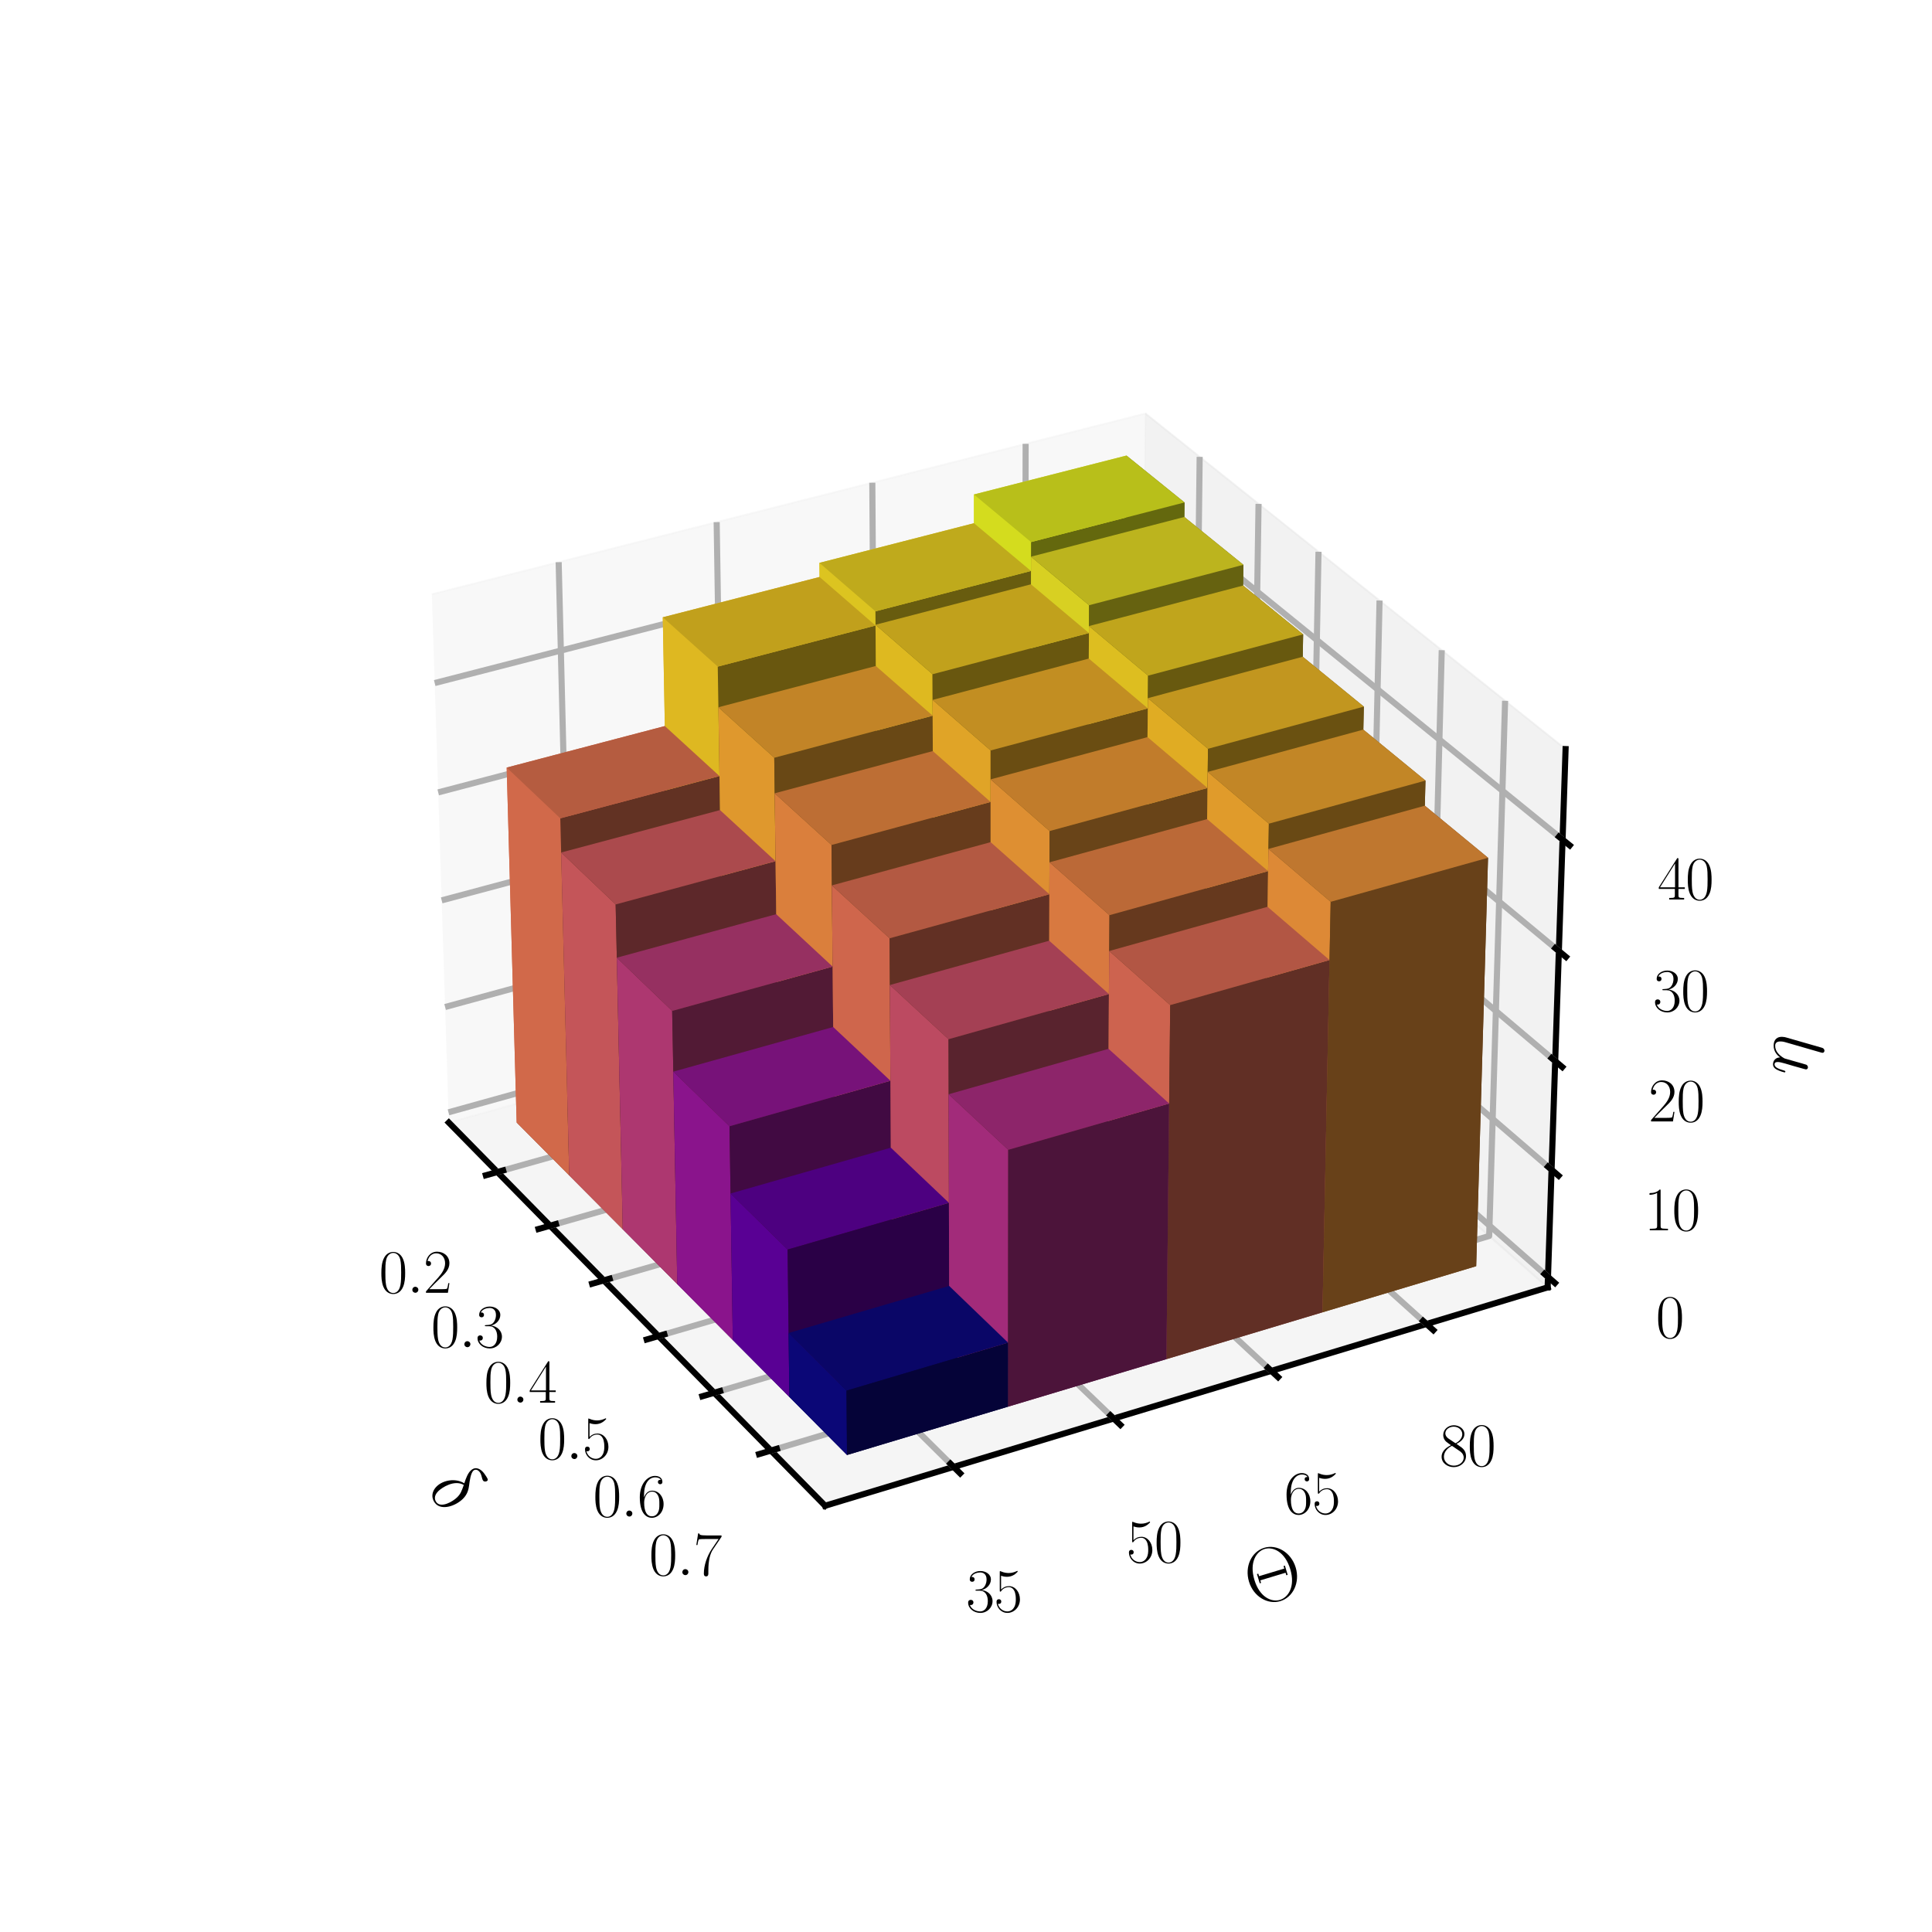 <?xml version="1.0" encoding="utf-8" standalone="no"?>
<!DOCTYPE svg PUBLIC "-//W3C//DTD SVG 1.1//EN"
  "http://www.w3.org/Graphics/SVG/1.1/DTD/svg11.dtd">
<svg xmlns:xlink="http://www.w3.org/1999/xlink" width="253.2pt" height="253.2pt" viewBox="0 0 253.2 253.2" xmlns="http://www.w3.org/2000/svg" version="1.1">
 <defs>
  <style type="text/css">*{stroke-linejoin: round; stroke-linecap: butt}</style>
 </defs>
 <g id="figure_1">
  <g id="patch_1">
   <path d="M 0 253.2 
L 253.2 253.2 
L 253.2 0 
L 0 0 
z
" style="fill: #ffffff"/>
  </g>
  <g id="patch_2">
   <path d="M 7.2 246 
L 246 246 
L 246 7.2 
L 7.2 7.2 
z
" style="fill: #ffffff"/>
  </g>
  <g id="pane3d_1">
   <g id="patch_3">
    <path d="M 58.82 147.119 
L 149.519 121.847 
L 150.114 54.194 
L 56.598 77.886 
" style="fill: #f2f2f2; opacity: 0.5; stroke: #f2f2f2; stroke-width: 0.24; stroke-linejoin: miter"/>
   </g>
  </g>
  <g id="pane3d_2">
   <g id="patch_4">
    <path d="M 149.519 121.847 
L 202.828 168.718 
L 205.179 98.174 
L 150.114 54.194 
" style="fill: #e6e6e6; opacity: 0.5; stroke: #e6e6e6; stroke-width: 0.24; stroke-linejoin: miter"/>
   </g>
  </g>
  <g id="pane3d_3">
   <g id="patch_5">
    <path d="M 58.82 147.119 
L 108.136 197.336 
L 202.828 168.718 
L 149.519 121.847 
" style="fill: #ececec; opacity: 0.5; stroke: #ececec; stroke-width: 0.24; stroke-linejoin: miter"/>
   </g>
  </g>
  <g id="axis3d_1">
   <g id="line2d_1">
    <path d="M 58.82 147.119 
L 108.136 197.336 
" style="fill: none; stroke: #000000; stroke-width: 0.8; stroke-linecap: square"/>
   </g>
   <g id="text_1">
    <!-- $\delta$ -->
    <g transform="translate(55.811 195.624) rotate(-314.481) scale(0.1 -0.1)">
     <defs>
      <path id="CMMI12-e" d="M 1664 2795 
C 845 2597 256 1748 256 1001 
C 256 319 717 -64 1229 -64 
C 1984 -64 2496 970 2496 1818 
C 2496 2392 2227 2744 2067 2954 
C 1830 3254 1446 3746 1446 4052 
C 1446 4161 1530 4352 1811 4352 
C 2010 4352 2131 4282 2323 4173 
C 2381 4134 2528 4052 2611 4052 
C 2746 4052 2842 4185 2842 4287 
C 2842 4409 2746 4428 2522 4479 
C 2221 4543 2131 4543 2022 4543 
C 1914 4543 1286 4543 1286 3892 
C 1286 3579 1446 3216 1664 2795 
z
M 1734 2669 
C 1978 2165 2074 1974 2074 1560 
C 2074 1063 1805 63 1235 63 
C 986 63 627 229 627 821 
C 627 1235 864 2439 1734 2669 
z
" transform="scale(0.016)"/>
     </defs>
     <use xlink:href="#CMMI12-e" transform="scale(0.996)"/>
    </g>
   </g>
   <g id="Line3DCollection_1">
    <path d="M 65.186 153.601 
L 156.413 127.909 
L 157.223 59.872 
" style="fill: none; stroke: #b0b0b0; stroke-width: 0.8"/>
    <path d="M 72.096 160.637 
L 163.892 134.484 
L 164.94 66.035 
" style="fill: none; stroke: #b0b0b0; stroke-width: 0.8"/>
    <path d="M 79.132 167.802 
L 171.503 141.176 
L 172.797 72.311 
" style="fill: none; stroke: #b0b0b0; stroke-width: 0.8"/>
    <path d="M 86.298 175.099 
L 179.25 147.988 
L 180.798 78.701 
" style="fill: none; stroke: #b0b0b0; stroke-width: 0.8"/>
    <path d="M 93.598 182.532 
L 187.136 154.922 
L 188.949 85.211 
" style="fill: none; stroke: #b0b0b0; stroke-width: 0.8"/>
    <path d="M 101.035 190.106 
L 195.166 161.982 
L 197.252 91.843 
" style="fill: none; stroke: #b0b0b0; stroke-width: 0.8"/>
   </g>
   <g id="xtick_1">
    <g id="line2d_2">
     <path d="M 65.94 153.388 
L 63.675 154.026 
" style="fill: none; stroke: #000000; stroke-width: 0.8; stroke-linecap: square"/>
    </g>
    <g id="text_2">
     <!-- $\mathdefault{0.2}$ -->
     <g transform="translate(49.671 169.426) scale(0.08 -0.08)">
      <defs>
       <path id="CMR17-30" d="M 2688 2025 
C 2688 2416 2682 3080 2413 3591 
C 2176 4039 1798 4198 1466 4198 
C 1158 4198 768 4058 525 3597 
C 269 3118 243 2524 243 2025 
C 243 1661 250 1106 448 619 
C 723 -39 1216 -128 1466 -128 
C 1760 -128 2208 -7 2470 600 
C 2662 1042 2688 1559 2688 2025 
z
M 1466 -26 
C 1056 -26 813 325 723 812 
C 653 1188 653 1738 653 2096 
C 653 2588 653 2997 736 3387 
C 858 3929 1216 4096 1466 4096 
C 1728 4096 2067 3923 2189 3400 
C 2272 3036 2278 2607 2278 2096 
C 2278 1680 2278 1169 2202 792 
C 2067 95 1690 -26 1466 -26 
z
" transform="scale(0.016)"/>
       <path id="CMMI12-3a" d="M 1178 307 
C 1178 492 1024 619 870 619 
C 685 619 557 466 557 313 
C 557 128 710 0 864 0 
C 1050 0 1178 153 1178 307 
z
" transform="scale(0.016)"/>
       <path id="CMR17-32" d="M 2669 989 
L 2554 989 
C 2490 536 2438 459 2413 420 
C 2381 369 1920 369 1830 369 
L 602 369 
C 832 619 1280 1072 1824 1597 
C 2214 1967 2669 2402 2669 3035 
C 2669 3790 2067 4224 1395 4224 
C 691 4224 262 3604 262 3030 
C 262 2780 448 2748 525 2748 
C 589 2748 781 2787 781 3010 
C 781 3207 614 3264 525 3264 
C 486 3264 448 3258 422 3245 
C 544 3790 915 4058 1306 4058 
C 1862 4058 2227 3617 2227 3035 
C 2227 2479 1901 2000 1536 1584 
L 262 146 
L 262 0 
L 2515 0 
L 2669 989 
z
" transform="scale(0.016)"/>
      </defs>
      <use xlink:href="#CMR17-30" transform="scale(0.996)"/>
      <use xlink:href="#CMMI12-3a" transform="translate(45.69 0) scale(0.996)"/>
      <use xlink:href="#CMR17-32" transform="translate(72.788 0) scale(0.996)"/>
     </g>
    </g>
   </g>
   <g id="xtick_2">
    <g id="line2d_3">
     <path d="M 72.855 160.42 
L 70.575 161.07 
" style="fill: none; stroke: #000000; stroke-width: 0.8; stroke-linecap: square"/>
    </g>
    <g id="text_3">
     <!-- $\mathdefault{0.3}$ -->
     <g transform="translate(56.491 176.558) scale(0.08 -0.08)">
      <defs>
       <path id="CMR17-33" d="M 1414 2157 
C 1984 2157 2234 1662 2234 1090 
C 2234 320 1824 25 1453 25 
C 1114 25 563 194 390 693 
C 422 680 454 680 486 680 
C 640 680 755 782 755 948 
C 755 1133 614 1216 486 1216 
C 378 1216 211 1165 211 926 
C 211 335 787 -128 1466 -128 
C 2176 -128 2720 430 2720 1085 
C 2720 1707 2208 2157 1600 2227 
C 2086 2328 2554 2756 2554 3329 
C 2554 3820 2048 4179 1472 4179 
C 890 4179 378 3829 378 3329 
C 378 3110 544 3072 627 3072 
C 762 3072 877 3155 877 3321 
C 877 3486 762 3569 627 3569 
C 602 3569 570 3569 544 3557 
C 730 3959 1235 4032 1459 4032 
C 1683 4032 2106 3925 2106 3320 
C 2106 3143 2080 2828 1862 2550 
C 1670 2304 1453 2304 1242 2284 
C 1210 2284 1062 2269 1037 2269 
C 992 2263 966 2257 966 2208 
C 966 2163 973 2157 1101 2157 
L 1414 2157 
z
" transform="scale(0.016)"/>
      </defs>
      <use xlink:href="#CMR17-30" transform="scale(0.996)"/>
      <use xlink:href="#CMMI12-3a" transform="translate(45.69 0) scale(0.996)"/>
      <use xlink:href="#CMR17-33" transform="translate(72.788 0) scale(0.996)"/>
     </g>
    </g>
   </g>
   <g id="xtick_3">
    <g id="line2d_4">
     <path d="M 79.896 167.581 
L 77.601 168.243 
" style="fill: none; stroke: #000000; stroke-width: 0.8; stroke-linecap: square"/>
    </g>
    <g id="text_4">
     <!-- $\mathdefault{0.4}$ -->
     <g transform="translate(63.437 183.821) scale(0.08 -0.08)">
      <defs>
       <path id="CMR17-34" d="M 2150 4122 
C 2150 4256 2144 4256 2029 4256 
L 128 1254 
L 128 1088 
L 1779 1088 
L 1779 457 
C 1779 224 1766 160 1318 160 
L 1197 160 
L 1197 0 
C 1402 0 1747 0 1965 0 
C 2182 0 2528 0 2733 0 
L 2733 160 
L 2611 160 
C 2163 160 2150 224 2150 457 
L 2150 1088 
L 2803 1088 
L 2803 1254 
L 2150 1254 
L 2150 4122 
z
M 1798 3703 
L 1798 1254 
L 256 1254 
L 1798 3703 
z
" transform="scale(0.016)"/>
      </defs>
      <use xlink:href="#CMR17-30" transform="scale(0.996)"/>
      <use xlink:href="#CMMI12-3a" transform="translate(45.69 0) scale(0.996)"/>
      <use xlink:href="#CMR17-34" transform="translate(72.788 0) scale(0.996)"/>
     </g>
    </g>
   </g>
   <g id="xtick_4">
    <g id="line2d_5">
     <path d="M 87.068 174.874 
L 84.758 175.548 
" style="fill: none; stroke: #000000; stroke-width: 0.8; stroke-linecap: square"/>
    </g>
    <g id="text_5">
     <!-- $\mathdefault{0.5}$ -->
     <g transform="translate(70.511 191.219) scale(0.08 -0.08)">
      <defs>
       <path id="CMR17-35" d="M 730 3692 
C 794 3666 1056 3584 1325 3584 
C 1920 3584 2246 3911 2432 4100 
C 2432 4157 2432 4192 2394 4192 
C 2387 4192 2374 4192 2323 4163 
C 2099 4058 1837 3973 1517 3973 
C 1325 3973 1037 3999 723 4139 
C 653 4171 640 4171 634 4171 
C 602 4171 595 4164 595 4037 
L 595 2203 
C 595 2089 595 2057 659 2057 
C 691 2057 704 2070 736 2114 
C 941 2401 1222 2522 1542 2522 
C 1766 2522 2246 2382 2246 1289 
C 2246 1085 2246 715 2054 421 
C 1894 159 1645 25 1370 25 
C 947 25 518 320 403 814 
C 429 807 480 795 506 795 
C 589 795 749 840 749 1038 
C 749 1210 627 1280 506 1280 
C 358 1280 262 1190 262 1011 
C 262 454 704 -128 1382 -128 
C 2042 -128 2669 440 2669 1264 
C 2669 2030 2170 2624 1549 2624 
C 1222 2624 947 2503 730 2274 
L 730 3692 
z
" transform="scale(0.016)"/>
      </defs>
      <use xlink:href="#CMR17-30" transform="scale(0.996)"/>
      <use xlink:href="#CMMI12-3a" transform="translate(45.69 0) scale(0.996)"/>
      <use xlink:href="#CMR17-35" transform="translate(72.788 0) scale(0.996)"/>
     </g>
    </g>
   </g>
   <g id="xtick_5">
    <g id="line2d_6">
     <path d="M 94.373 182.304 
L 92.047 182.99 
" style="fill: none; stroke: #000000; stroke-width: 0.8; stroke-linecap: square"/>
    </g>
    <g id="text_6">
     <!-- $\mathdefault{0.6}$ -->
     <g transform="translate(77.717 198.754) scale(0.08 -0.08)">
      <defs>
       <path id="CMR17-36" d="M 678 2176 
C 678 3690 1395 4032 1811 4032 
C 1946 4032 2272 4009 2400 3776 
C 2298 3776 2106 3776 2106 3553 
C 2106 3381 2246 3323 2336 3323 
C 2394 3323 2566 3348 2566 3560 
C 2566 3954 2246 4179 1805 4179 
C 1043 4179 243 3390 243 1984 
C 243 253 966 -128 1478 -128 
C 2099 -128 2688 427 2688 1283 
C 2688 2081 2170 2662 1517 2662 
C 1126 2662 838 2407 678 1960 
L 678 2176 
z
M 1478 25 
C 691 25 691 1200 691 1436 
C 691 1896 909 2560 1504 2560 
C 1613 2560 1926 2560 2138 2120 
C 2253 1870 2253 1609 2253 1289 
C 2253 944 2253 690 2118 434 
C 1978 171 1773 25 1478 25 
z
" transform="scale(0.016)"/>
      </defs>
      <use xlink:href="#CMR17-30" transform="scale(0.996)"/>
      <use xlink:href="#CMMI12-3a" transform="translate(45.69 0) scale(0.996)"/>
      <use xlink:href="#CMR17-36" transform="translate(72.788 0) scale(0.996)"/>
     </g>
    </g>
   </g>
   <g id="xtick_6">
    <g id="line2d_7">
     <path d="M 101.815 189.873 
L 99.474 190.572 
" style="fill: none; stroke: #000000; stroke-width: 0.8; stroke-linecap: square"/>
    </g>
    <g id="text_7">
     <!-- $\mathdefault{0.7}$ -->
     <g transform="translate(85.059 206.431) scale(0.08 -0.08)">
      <defs>
       <path id="CMR17-37" d="M 2886 3941 
L 2886 4081 
L 1382 4081 
C 634 4081 621 4165 595 4288 
L 480 4288 
L 294 3094 
L 410 3094 
C 429 3215 474 3540 550 3661 
C 589 3712 1062 3712 1171 3712 
L 2579 3712 
L 1869 2661 
C 1395 1954 1069 999 1069 165 
C 1069 89 1069 -128 1299 -128 
C 1530 -128 1530 89 1530 171 
L 1530 465 
C 1530 1508 1709 2196 2003 2636 
L 2886 3941 
z
" transform="scale(0.016)"/>
      </defs>
      <use xlink:href="#CMR17-30" transform="scale(0.996)"/>
      <use xlink:href="#CMMI12-3a" transform="translate(45.69 0) scale(0.996)"/>
      <use xlink:href="#CMR17-37" transform="translate(72.788 0) scale(0.996)"/>
     </g>
    </g>
   </g>
  </g>
  <g id="axis3d_2">
   <g id="line2d_8">
    <path d="M 202.828 168.718 
L 108.136 197.336 
" style="fill: none; stroke: #000000; stroke-width: 0.8; stroke-linecap: square"/>
   </g>
   <g id="text_8">
    <!-- $\Theta$ -->
    <g transform="translate(164.231 210.703) rotate(-16.816) scale(0.1 -0.1)">
     <defs>
      <path id="CMR17-2" d="M 4307 2153 
C 4307 3467 3366 4455 2304 4455 
C 1216 4455 294 3454 294 2153 
C 294 852 1229 -128 2298 -128 
C 3392 -128 4307 872 4307 2153 
z
M 2304 -20 
C 1574 -20 762 673 762 2153 
C 762 3679 1600 4352 2298 4352 
C 3021 4352 3840 3660 3840 2153 
C 3840 653 3008 -20 2304 -20 
z
M 3501 2560 
L 3386 2560 
L 3386 2342 
L 1216 2342 
L 1216 2560 
L 1101 2560 
L 1101 1766 
L 1216 1766 
L 1216 1984 
L 3386 1984 
L 3386 1766 
L 3501 1766 
L 3501 2560 
z
" transform="scale(0.016)"/>
     </defs>
     <use xlink:href="#CMR17-2" transform="scale(0.996)"/>
    </g>
   </g>
   <g id="Line3DCollection_2">
    <path d="M 73.216 73.676 
L 74.924 142.632 
L 124.979 192.246 
" style="fill: none; stroke: #b0b0b0; stroke-width: 0.8"/>
    <path d="M 93.924 68.429 
L 94.999 137.038 
L 145.957 185.906 
" style="fill: none; stroke: #b0b0b0; stroke-width: 0.8"/>
    <path d="M 114.322 63.262 
L 114.783 131.526 
L 166.611 179.664 
" style="fill: none; stroke: #b0b0b0; stroke-width: 0.8"/>
    <path d="M 134.416 58.171 
L 134.281 126.093 
L 186.948 173.518 
" style="fill: none; stroke: #b0b0b0; stroke-width: 0.8"/>
   </g>
   <g id="xtick_7">
    <g id="line2d_9">
     <path d="M 124.553 191.824 
L 125.833 193.092 
" style="fill: none; stroke: #000000; stroke-width: 0.8; stroke-linecap: square"/>
    </g>
    <g id="text_9">
     <!-- $\mathdefault{35}$ -->
     <g transform="translate(126.611 211.219) scale(0.08 -0.08)">
      <use xlink:href="#CMR17-33" transform="scale(0.996)"/>
      <use xlink:href="#CMR17-35" transform="translate(45.69 0) scale(0.996)"/>
     </g>
    </g>
   </g>
   <g id="xtick_8">
    <g id="line2d_10">
     <path d="M 145.523 185.49 
L 146.826 186.739 
" style="fill: none; stroke: #000000; stroke-width: 0.8; stroke-linecap: square"/>
    </g>
    <g id="text_10">
     <!-- $\mathdefault{50}$ -->
     <g transform="translate(147.618 204.752) scale(0.08 -0.08)">
      <use xlink:href="#CMR17-35" transform="scale(0.996)"/>
      <use xlink:href="#CMR17-30" transform="translate(45.69 0) scale(0.996)"/>
     </g>
    </g>
   </g>
   <g id="xtick_9">
    <g id="line2d_11">
     <path d="M 166.17 179.255 
L 167.494 180.484 
" style="fill: none; stroke: #000000; stroke-width: 0.8; stroke-linecap: square"/>
    </g>
    <g id="text_11">
     <!-- $\mathdefault{65}$ -->
     <g transform="translate(168.3 198.384) scale(0.08 -0.08)">
      <use xlink:href="#CMR17-36" transform="scale(0.996)"/>
      <use xlink:href="#CMR17-35" transform="translate(45.69 0) scale(0.996)"/>
     </g>
    </g>
   </g>
   <g id="xtick_10">
    <g id="line2d_12">
     <path d="M 186.5 173.114 
L 187.845 174.325 
" style="fill: none; stroke: #000000; stroke-width: 0.8; stroke-linecap: square"/>
    </g>
    <g id="text_12">
     <!-- $\mathdefault{80}$ -->
     <g transform="translate(188.662 192.115) scale(0.08 -0.08)">
      <defs>
       <path id="CMR17-38" d="M 1741 2264 
C 2144 2467 2554 2773 2554 3263 
C 2554 3841 1990 4179 1472 4179 
C 890 4179 378 3759 378 3180 
C 378 3021 416 2747 666 2505 
C 730 2442 998 2251 1171 2130 
C 883 1983 211 1634 211 934 
C 211 279 838 -128 1459 -128 
C 2144 -128 2720 362 2720 1010 
C 2720 1590 2330 1857 2074 2029 
L 1741 2264 
z
M 902 2822 
C 851 2854 595 3051 595 3351 
C 595 3739 998 4032 1459 4032 
C 1965 4032 2336 3676 2336 3262 
C 2336 2669 1670 2331 1638 2331 
C 1632 2331 1626 2331 1574 2370 
L 902 2822 
z
M 2080 1519 
C 2176 1449 2483 1240 2483 851 
C 2483 381 2010 25 1472 25 
C 890 25 448 438 448 940 
C 448 1443 838 1862 1280 2060 
L 2080 1519 
z
" transform="scale(0.016)"/>
      </defs>
      <use xlink:href="#CMR17-38" transform="scale(0.996)"/>
      <use xlink:href="#CMR17-30" transform="translate(45.69 0) scale(0.996)"/>
     </g>
    </g>
   </g>
  </g>
  <g id="axis3d_3">
   <g id="line2d_13">
    <path d="M 202.828 168.718 
L 205.179 98.174 
" style="fill: none; stroke: #000000; stroke-width: 0.8; stroke-linecap: square"/>
   </g>
   <g id="text_13">
    <!-- $\eta$ -->
    <g transform="translate(236.804 140.92) rotate(-88.091) scale(0.1 -0.1)">
     <defs>
      <path id="CMMI12-11" d="M 3040 1768 
C 3072 1895 3091 1973 3091 2145 
C 3091 2528 2867 2815 2381 2815 
C 1811 2815 1510 2413 1395 2254 
C 1376 2618 1114 2815 832 2815 
C 646 2815 499 2726 378 2483 
C 262 2254 173 1864 173 1839 
C 173 1813 198 1781 243 1781 
C 294 1781 301 1788 339 1934 
C 435 2311 557 2688 813 2688 
C 960 2688 1011 2586 1011 2394 
C 1011 2254 947 2005 902 1807 
L 723 1118 
C 698 996 627 709 595 593 
C 550 428 480 127 480 96 
C 480 6 550 -64 646 -64 
C 723 -64 813 -25 864 70 
C 877 102 934 326 966 453 
L 1107 1028 
L 1318 1871 
C 1331 1909 1491 2228 1728 2432 
C 1894 2586 2112 2688 2362 2688 
C 2618 2688 2707 2496 2707 2241 
C 2707 2055 2682 1953 2650 1831 
L 1907 -1107 
C 1901 -1139 1888 -1177 1888 -1216 
C 1888 -1312 1965 -1376 2061 -1376 
C 2118 -1376 2253 -1350 2304 -1158 
L 3040 1768 
z
" transform="scale(0.016)"/>
     </defs>
     <use xlink:href="#CMMI12-11" transform="scale(0.996)"/>
    </g>
   </g>
   <g id="Line3DCollection_3">
    <path d="M 202.874 167.351 
L 149.53 120.533 
L 58.777 145.775 
" style="fill: none; stroke: #b0b0b0; stroke-width: 0.8"/>
    <path d="M 203.342 153.297 
L 149.649 107.036 
L 58.334 131.974 
" style="fill: none; stroke: #b0b0b0; stroke-width: 0.8"/>
    <path d="M 203.816 139.062 
L 149.769 93.375 
L 57.885 117.999 
" style="fill: none; stroke: #b0b0b0; stroke-width: 0.8"/>
    <path d="M 204.297 124.643 
L 149.891 79.548 
L 57.431 103.848 
" style="fill: none; stroke: #b0b0b0; stroke-width: 0.8"/>
    <path d="M 204.784 110.034 
L 150.014 65.551 
L 56.971 89.517 
" style="fill: none; stroke: #b0b0b0; stroke-width: 0.8"/>
   </g>
   <g id="xtick_11">
    <g id="line2d_14">
     <path d="M 202.42 166.953 
L 203.782 168.148 
" style="fill: none; stroke: #000000; stroke-width: 0.8; stroke-linecap: square"/>
    </g>
    <g id="text_14">
     <!-- $\mathdefault{0}$ -->
     <g transform="translate(217.006 175.318) scale(0.08 -0.08)">
      <use xlink:href="#CMR17-30" transform="scale(0.996)"/>
     </g>
    </g>
   </g>
   <g id="xtick_12">
    <g id="line2d_15">
     <path d="M 202.885 152.904 
L 204.257 154.085 
" style="fill: none; stroke: #000000; stroke-width: 0.8; stroke-linecap: square"/>
    </g>
    <g id="text_15">
     <!-- $\mathdefault{10}$ -->
     <g transform="translate(215.463 161.237) scale(0.08 -0.08)">
      <defs>
       <path id="CMR17-31" d="M 1702 4058 
C 1702 4192 1696 4192 1606 4192 
C 1357 3916 979 3827 621 3827 
C 602 3827 570 3827 563 3808 
C 557 3795 557 3782 557 3648 
C 755 3648 1088 3686 1344 3839 
L 1344 461 
C 1344 236 1331 160 781 160 
L 589 160 
L 589 0 
C 896 0 1216 0 1523 0 
C 1830 0 2150 0 2458 0 
L 2458 160 
L 2266 160 
C 1715 160 1702 230 1702 458 
L 1702 4058 
z
" transform="scale(0.016)"/>
      </defs>
      <use xlink:href="#CMR17-31" transform="scale(0.996)"/>
      <use xlink:href="#CMR17-30" transform="translate(45.69 0) scale(0.996)"/>
     </g>
    </g>
   </g>
   <g id="xtick_13">
    <g id="line2d_16">
     <path d="M 203.357 138.674 
L 204.737 139.841 
" style="fill: none; stroke: #000000; stroke-width: 0.8; stroke-linecap: square"/>
    </g>
    <g id="text_16">
     <!-- $\mathdefault{20}$ -->
     <g transform="translate(216.045 146.973) scale(0.08 -0.08)">
      <use xlink:href="#CMR17-32" transform="scale(0.996)"/>
      <use xlink:href="#CMR17-30" transform="translate(45.69 0) scale(0.996)"/>
     </g>
    </g>
   </g>
   <g id="xtick_14">
    <g id="line2d_17">
     <path d="M 203.834 124.259 
L 205.224 125.411 
" style="fill: none; stroke: #000000; stroke-width: 0.8; stroke-linecap: square"/>
    </g>
    <g id="text_17">
     <!-- $\mathdefault{30}$ -->
     <g transform="translate(216.634 132.524) scale(0.08 -0.08)">
      <use xlink:href="#CMR17-33" transform="scale(0.996)"/>
      <use xlink:href="#CMR17-30" transform="translate(45.69 0) scale(0.996)"/>
     </g>
    </g>
   </g>
   <g id="xtick_15">
    <g id="line2d_18">
     <path d="M 204.318 109.656 
L 205.718 110.793 
" style="fill: none; stroke: #000000; stroke-width: 0.8; stroke-linecap: square"/>
    </g>
    <g id="text_18">
     <!-- $\mathdefault{40}$ -->
     <g transform="translate(217.231 117.885) scale(0.08 -0.08)">
      <use xlink:href="#CMR17-34" transform="scale(0.996)"/>
      <use xlink:href="#CMR17-30" transform="translate(45.69 0) scale(0.996)"/>
     </g>
    </g>
   </g>
  </g>
  <g id="axes_1">
   <g id="Poly3DCollection_1">
    <path d="M 127.704 130.343 
L 147.124 124.915 
L 154.509 131.453 
L 134.972 136.978 
z
" clip-path="url(#p1e644632b8)" style="fill: #808512"/>
    <path d="M 107.999 135.851 
L 127.704 130.343 
L 134.972 136.978 
L 115.146 142.584 
z
" clip-path="url(#p1e644632b8)" style="fill: #857613"/>
    <path d="M 134.972 136.978 
L 154.509 131.453 
L 162.025 138.107 
L 142.369 143.73 
z
" clip-path="url(#p1e644632b8)" style="fill: #827d15"/>
    <path d="M 127.704 130.343 
L 127.641 64.803 
L 147.629 59.703 
L 147.124 124.915 
z
" clip-path="url(#p1e644632b8)" style="fill: #d4dc1e"/>
    <path d="M 147.124 124.915 
L 147.629 59.703 
L 155.236 65.846 
L 154.509 131.453 
z
" clip-path="url(#p1e644632b8)" style="fill: #64680e"/>
    <path d="M 88.004 141.441 
L 107.999 135.851 
L 115.146 142.584 
L 95.025 148.273 
z
" clip-path="url(#p1e644632b8)" style="fill: #866f14"/>
    <path d="M 115.146 142.584 
L 134.972 136.978 
L 142.369 143.73 
L 122.42 149.436 
z
" clip-path="url(#p1e644632b8)" style="fill: #867014"/>
    <path d="M 107.999 135.851 
L 107.39 73.765 
L 127.645 68.569 
L 127.704 130.343 
z
" clip-path="url(#p1e644632b8)" style="fill: #dcc420"/>
    <path d="M 127.704 130.343 
L 127.645 68.569 
L 135.116 74.828 
L 134.972 136.978 
z
" clip-path="url(#p1e644632b8)" style="fill: #685c0f"/>
    <path d="M 142.369 143.73 
L 162.025 138.107 
L 169.674 144.88 
L 149.899 150.604 
z
" clip-path="url(#p1e644632b8)" style="fill: #867213"/>
    <path d="M 127.704 130.343 
L 134.972 136.978 
L 135.124 71.039 
L 127.641 64.803 
z
" clip-path="url(#p1e644632b8)" style="fill: #d4dc1e"/>
    <path d="M 134.972 136.978 
L 135.12 72.954 
L 155.215 67.751 
L 154.509 131.453 
z
" clip-path="url(#p1e644632b8)" style="fill: #d8d022"/>
    <path d="M 134.972 136.978 
L 154.509 131.453 
L 155.236 65.846 
L 135.124 71.039 
z
" clip-path="url(#p1e644632b8)" style="fill: #64680e"/>
    <path d="M 154.509 131.453 
L 155.215 67.751 
L 162.954 74.018 
L 162.025 138.107 
z
" clip-path="url(#p1e644632b8)" style="fill: #666210"/>
    <path d="M 67.711 147.113 
L 88.004 141.441 
L 95.025 148.273 
L 74.602 154.048 
z
" clip-path="url(#p1e644632b8)" style="fill: #7e402d"/>
    <path d="M 95.025 148.273 
L 115.146 142.584 
L 122.42 149.436 
L 102.172 155.229 
z
" clip-path="url(#p1e644632b8)" style="fill: #875c1b"/>
    <path d="M 88.004 141.441 
L 86.862 80.9 
L 107.408 75.615 
L 107.999 135.851 
z
" clip-path="url(#p1e644632b8)" style="fill: #deb821"/>
    <path d="M 107.999 135.851 
L 107.408 75.615 
L 114.744 81.981 
L 115.146 142.584 
z
" clip-path="url(#p1e644632b8)" style="fill: #69570f"/>
    <path d="M 107.999 135.851 
L 115.146 142.584 
L 114.732 80.12 
L 107.39 73.765 
z
" clip-path="url(#p1e644632b8)" style="fill: #dcc420"/>
    <path d="M 122.42 149.436 
L 142.369 143.73 
L 149.899 150.604 
L 129.827 156.413 
z
" clip-path="url(#p1e644632b8)" style="fill: #876317"/>
    <path d="M 115.146 142.584 
L 114.744 81.877 
L 135.112 76.576 
L 134.972 136.978 
z
" clip-path="url(#p1e644632b8)" style="fill: #deb920"/>
    <path d="M 115.146 142.584 
L 134.972 136.978 
L 135.116 74.828 
L 114.732 80.12 
z
" clip-path="url(#p1e644632b8)" style="fill: #685c0f"/>
    <path d="M 134.972 136.978 
L 135.112 76.576 
L 142.713 82.962 
L 142.369 143.73 
z
" clip-path="url(#p1e644632b8)" style="fill: #69570f"/>
    <path d="M 149.899 150.604 
L 169.674 144.88 
L 177.461 151.774 
L 157.566 157.602 
z
" clip-path="url(#p1e644632b8)" style="fill: #876815"/>
    <path d="M 134.972 136.978 
L 142.369 143.73 
L 142.734 79.316 
L 135.12 72.954 
z
" clip-path="url(#p1e644632b8)" style="fill: #d8d022"/>
    <path d="M 142.369 143.73 
L 142.718 82.05 
L 162.914 76.737 
L 162.025 138.107 
z
" clip-path="url(#p1e644632b8)" style="fill: #ddbe20"/>
    <path d="M 142.369 143.73 
L 162.025 138.107 
L 162.954 74.018 
L 142.734 79.316 
z
" clip-path="url(#p1e644632b8)" style="fill: #666210"/>
    <path d="M 162.025 138.107 
L 162.914 76.737 
L 170.785 83.136 
L 169.674 144.88 
z
" clip-path="url(#p1e644632b8)" style="fill: #68590f"/>
    <path d="M 67.711 147.113 
L 66.405 100.594 
L 87.131 95.153 
L 88.004 141.441 
z
" clip-path="url(#p1e644632b8)" style="fill: #d1694a"/>
    <path d="M 88.004 141.441 
L 87.131 95.153 
L 94.292 101.707 
L 95.025 148.273 
z
" clip-path="url(#p1e644632b8)" style="fill: #623223"/>
    <path d="M 127.641 64.803 
L 135.124 71.039 
L 155.236 65.846 
L 147.629 59.703 
z
" clip-path="url(#p1e644632b8)" style="fill: #b8bf1a"/>
    <path d="M 74.602 154.048 
L 95.025 148.273 
L 102.172 155.229 
L 81.618 161.108 
z
" clip-path="url(#p1e644632b8)" style="fill: #773435"/>
    <path d="M 95.025 148.273 
L 94.15 92.69 
L 114.779 87.28 
L 115.146 142.584 
z
" clip-path="url(#p1e644632b8)" style="fill: #df982d"/>
    <path d="M 88.004 141.441 
L 95.025 148.273 
L 94.066 87.364 
L 86.862 80.9 
z
" clip-path="url(#p1e644632b8)" style="fill: #deb821"/>
    <path d="M 115.146 142.584 
L 114.779 87.28 
L 122.234 93.797 
L 122.42 149.436 
z
" clip-path="url(#p1e644632b8)" style="fill: #694815"/>
    <path d="M 102.172 155.229 
L 122.42 149.436 
L 129.827 156.413 
L 109.45 162.311 
z
" clip-path="url(#p1e644632b8)" style="fill: #834d24"/>
    <path d="M 95.025 148.273 
L 115.146 142.584 
L 114.744 81.981 
L 94.066 87.364 
z
" clip-path="url(#p1e644632b8)" style="fill: #69570f"/>
    <path d="M 115.146 142.584 
L 122.42 149.436 
L 122.216 88.36 
L 114.744 81.877 
z
" clip-path="url(#p1e644632b8)" style="fill: #deb920"/>
    <path d="M 122.42 149.436 
L 122.227 91.727 
L 142.694 86.311 
L 142.369 143.73 
z
" clip-path="url(#p1e644632b8)" style="fill: #e0a427"/>
    <path d="M 129.827 156.413 
L 149.899 150.604 
L 157.566 157.602 
L 137.368 163.518 
z
" clip-path="url(#p1e644632b8)" style="fill: #86561e"/>
    <path d="M 122.42 149.436 
L 142.369 143.73 
L 142.713 82.962 
L 122.216 88.36 
z
" clip-path="url(#p1e644632b8)" style="fill: #69570f"/>
    <path d="M 142.369 143.73 
L 142.694 86.311 
L 150.424 92.835 
L 149.899 150.604 
z
" clip-path="url(#p1e644632b8)" style="fill: #6a4d12"/>
    <path d="M 107.39 73.765 
L 114.732 80.12 
L 135.116 74.828 
L 127.645 68.569 
z
" clip-path="url(#p1e644632b8)" style="fill: #bfaa1c"/>
    <path d="M 142.369 143.73 
L 149.899 150.604 
L 150.463 88.547 
L 142.718 82.05 
z
" clip-path="url(#p1e644632b8)" style="fill: #ddbe20"/>
    <path d="M 149.899 150.604 
L 150.436 91.495 
L 170.732 86.069 
L 169.674 144.88 
z
" clip-path="url(#p1e644632b8)" style="fill: #e0ac23"/>
    <path d="M 157.566 157.602 
L 177.461 151.774 
L 185.389 158.794 
L 165.372 164.728 
z
" clip-path="url(#p1e644632b8)" style="fill: #875d1a"/>
    <path d="M 149.899 150.604 
L 169.674 144.88 
L 170.785 83.136 
L 150.463 88.547 
z
" clip-path="url(#p1e644632b8)" style="fill: #68590f"/>
    <path d="M 74.602 154.048 
L 73.542 111.727 
L 94.362 106.164 
L 95.025 148.273 
z
" clip-path="url(#p1e644632b8)" style="fill: #c45559"/>
    <path d="M 169.674 144.88 
L 170.732 86.069 
L 178.738 92.605 
L 177.461 151.774 
z
" clip-path="url(#p1e644632b8)" style="fill: #6a5111"/>
    <path d="M 67.711 147.113 
L 74.602 154.048 
L 73.43 107.247 
L 66.405 100.594 
z
" clip-path="url(#p1e644632b8)" style="fill: #d1694a"/>
    <path d="M 95.025 148.273 
L 94.362 106.164 
L 101.641 112.865 
L 102.172 155.229 
z
" clip-path="url(#p1e644632b8)" style="fill: #5d282a"/>
    <path d="M 74.602 154.048 
L 95.025 148.273 
L 94.292 101.707 
L 73.43 107.247 
z
" clip-path="url(#p1e644632b8)" style="fill: #623223"/>
    <path d="M 135.12 72.954 
L 142.734 79.316 
L 162.954 74.018 
L 155.215 67.751 
z
" clip-path="url(#p1e644632b8)" style="fill: #bcb41e"/>
    <path d="M 102.172 155.229 
L 101.529 103.968 
L 122.25 98.433 
L 122.42 149.436 
z
" clip-path="url(#p1e644632b8)" style="fill: #da7f3c"/>
    <path d="M 95.025 148.273 
L 102.172 155.229 
L 101.471 99.308 
L 94.15 92.69 
z
" clip-path="url(#p1e644632b8)" style="fill: #df982d"/>
    <path d="M 81.618 161.108 
L 102.172 155.229 
L 109.45 162.311 
L 88.762 168.299 
z
" clip-path="url(#p1e644632b8)" style="fill: #682144"/>
    <path d="M 122.42 149.436 
L 122.25 98.433 
L 129.827 105.1 
L 129.827 156.413 
z
" clip-path="url(#p1e644632b8)" style="fill: #673c1c"/>
    <path d="M 102.172 155.229 
L 122.42 149.436 
L 122.234 93.797 
L 101.471 99.308 
z
" clip-path="url(#p1e644632b8)" style="fill: #694815"/>
    <path d="M 86.862 80.9 
L 94.066 87.364 
L 114.744 81.981 
L 107.408 75.615 
z
" clip-path="url(#p1e644632b8)" style="fill: #c1a01c"/>
    <path d="M 109.45 162.311 
L 129.827 156.413 
L 137.368 163.518 
L 116.862 169.524 
z
" clip-path="url(#p1e644632b8)" style="fill: #7d3e2e"/>
    <path d="M 129.827 156.413 
L 129.827 102.139 
L 150.39 96.603 
L 149.899 150.604 
z
" clip-path="url(#p1e644632b8)" style="fill: #de8f32"/>
    <path d="M 122.42 149.436 
L 129.827 156.413 
L 129.827 98.352 
L 122.227 91.727 
z
" clip-path="url(#p1e644632b8)" style="fill: #e0a427"/>
    <path d="M 149.899 150.604 
L 150.39 96.603 
L 158.25 103.272 
L 157.566 157.602 
z
" clip-path="url(#p1e644632b8)" style="fill: #694418"/>
    <path d="M 129.827 156.413 
L 149.899 150.604 
L 150.424 92.835 
L 129.827 98.352 
z
" clip-path="url(#p1e644632b8)" style="fill: #6a4d12"/>
    <path d="M 66.405 100.594 
L 73.43 107.247 
L 94.292 101.707 
L 87.131 95.153 
z
" clip-path="url(#p1e644632b8)" style="fill: #b55c40"/>
    <path d="M 137.368 163.518 
L 157.566 157.602 
L 165.372 164.728 
L 145.049 170.753 
z
" clip-path="url(#p1e644632b8)" style="fill: #824926"/>
    <path d="M 114.744 81.877 
L 122.216 88.36 
L 142.713 82.962 
L 135.112 76.576 
z
" clip-path="url(#p1e644632b8)" style="fill: #c1a11c"/>
    <path d="M 81.618 161.108 
L 80.837 125.512 
L 101.728 119.81 
L 102.172 155.229 
z
" clip-path="url(#p1e644632b8)" style="fill: #ad3770"/>
    <path d="M 149.899 150.604 
L 157.566 157.602 
L 158.315 98.132 
L 150.436 91.495 
z
" clip-path="url(#p1e644632b8)" style="fill: #e0ac23"/>
    <path d="M 157.566 157.602 
L 158.277 101.164 
L 178.673 95.621 
L 177.461 151.774 
z
" clip-path="url(#p1e644632b8)" style="fill: #e09b2b"/>
    <path d="M 102.172 155.229 
L 101.728 119.81 
L 109.12 126.679 
L 109.45 162.311 
z
" clip-path="url(#p1e644632b8)" style="fill: #521a35"/>
    <path d="M 74.602 154.048 
L 81.618 161.108 
L 80.684 118.532 
L 73.542 111.727 
z
" clip-path="url(#p1e644632b8)" style="fill: #c45559"/>
    <path d="M 157.566 157.602 
L 177.461 151.774 
L 178.738 92.605 
L 158.315 98.132 
z
" clip-path="url(#p1e644632b8)" style="fill: #6a5111"/>
    <path d="M 177.461 151.774 
L 178.673 95.621 
L 186.816 102.298 
L 185.389 158.794 
z
" clip-path="url(#p1e644632b8)" style="fill: #694914"/>
    <path d="M 165.372 164.728 
L 185.389 158.794 
L 193.463 165.942 
L 173.323 171.985 
z
" clip-path="url(#p1e644632b8)" style="fill: #855320"/>
    <path d="M 142.718 82.05 
L 150.463 88.547 
L 170.785 83.136 
L 162.914 76.737 
z
" clip-path="url(#p1e644632b8)" style="fill: #c0a51c"/>
    <path d="M 81.618 161.108 
L 102.172 155.229 
L 101.641 112.865 
L 80.684 118.532 
z
" clip-path="url(#p1e644632b8)" style="fill: #5d282a"/>
    <path d="M 109.45 162.311 
L 109.021 116.036 
L 129.827 110.37 
L 129.827 156.413 
z
" clip-path="url(#p1e644632b8)" style="fill: #cf664c"/>
    <path d="M 102.172 155.229 
L 109.45 162.311 
L 108.972 110.738 
L 101.529 103.968 
z
" clip-path="url(#p1e644632b8)" style="fill: #da7f3c"/>
    <path d="M 129.827 156.413 
L 129.827 110.37 
L 137.527 117.195 
L 137.368 163.518 
z
" clip-path="url(#p1e644632b8)" style="fill: #623024"/>
    <path d="M 94.15 92.69 
L 101.471 99.308 
L 122.234 93.797 
L 114.779 87.28 
z
" clip-path="url(#p1e644632b8)" style="fill: #c28427"/>
    <path d="M 109.45 162.311 
L 129.827 156.413 
L 129.827 105.1 
L 108.972 110.738 
z
" clip-path="url(#p1e644632b8)" style="fill: #673c1c"/>
    <path d="M 88.762 168.299 
L 109.45 162.311 
L 116.862 169.524 
L 96.04 175.623 
z
" clip-path="url(#p1e644632b8)" style="fill: #530c54"/>
    <path d="M 137.368 163.518 
L 137.542 113.01 
L 158.199 107.348 
L 157.566 157.602 
z
" clip-path="url(#p1e644632b8)" style="fill: #d87940"/>
    <path d="M 73.542 111.727 
L 80.684 118.532 
L 101.641 112.865 
L 94.362 106.164 
z
" clip-path="url(#p1e644632b8)" style="fill: #ab4a4d"/>
    <path d="M 129.827 156.413 
L 137.368 163.518 
L 137.556 108.913 
L 129.827 102.139 
z
" clip-path="url(#p1e644632b8)" style="fill: #de8f32"/>
    <path d="M 157.566 157.602 
L 158.199 107.348 
L 166.191 114.168 
L 165.372 164.728 
z
" clip-path="url(#p1e644632b8)" style="fill: #66391e"/>
    <path d="M 116.862 169.524 
L 137.368 163.518 
L 145.049 170.753 
L 124.411 176.871 
z
" clip-path="url(#p1e644632b8)" style="fill: #722d3b"/>
    <path d="M 122.227 91.727 
L 129.827 98.352 
L 150.424 92.835 
L 142.694 86.311 
z
" clip-path="url(#p1e644632b8)" style="fill: #c28e22"/>
    <path d="M 137.368 163.518 
L 157.566 157.602 
L 158.25 103.272 
L 137.556 108.913 
z
" clip-path="url(#p1e644632b8)" style="fill: #694418"/>
    <path d="M 88.762 168.299 
L 88.24 140.445 
L 109.193 134.595 
L 109.45 162.311 
z
" clip-path="url(#p1e644632b8)" style="fill: #8a148c"/>
    <path d="M 109.45 162.311 
L 109.193 134.595 
L 116.697 141.641 
L 116.862 169.524 
z
" clip-path="url(#p1e644632b8)" style="fill: #410a42"/>
    <path d="M 81.618 161.108 
L 88.762 168.299 
L 88.091 132.488 
L 80.837 125.512 
z
" clip-path="url(#p1e644632b8)" style="fill: #ad3770"/>
    <path d="M 157.566 157.602 
L 165.372 164.728 
L 166.292 107.945 
L 158.277 101.164 
z
" clip-path="url(#p1e644632b8)" style="fill: #e09b2b"/>
    <path d="M 165.372 164.728 
L 166.239 111.256 
L 186.733 105.591 
L 185.389 158.794 
z
" clip-path="url(#p1e644632b8)" style="fill: #dd8936"/>
    <path d="M 145.049 170.753 
L 165.372 164.728 
L 173.323 171.985 
L 152.872 178.122 
z
" clip-path="url(#p1e644632b8)" style="fill: #7c3c30"/>
    <path d="M 88.762 168.299 
L 109.45 162.311 
L 109.12 126.679 
L 88.091 132.488 
z
" clip-path="url(#p1e644632b8)" style="fill: #521a35"/>
    <path d="M 165.372 164.728 
L 185.389 158.794 
L 186.816 102.298 
L 166.292 107.945 
z
" clip-path="url(#p1e644632b8)" style="fill: #694914"/>
    <path d="M 185.389 158.794 
L 186.733 105.591 
L 195.016 112.415 
L 193.463 165.942 
z
" clip-path="url(#p1e644632b8)" style="fill: #684119"/>
    <path d="M 150.436 91.495 
L 158.315 98.132 
L 178.738 92.605 
L 170.732 86.069 
z
" clip-path="url(#p1e644632b8)" style="fill: #c2961f"/>
    <path d="M 116.862 169.524 
L 116.623 129.092 
L 137.506 123.288 
L 137.368 163.518 
z
" clip-path="url(#p1e644632b8)" style="fill: #bc4a61"/>
    <path d="M 101.529 103.968 
L 108.972 110.738 
L 129.827 105.1 
L 122.25 98.433 
z
" clip-path="url(#p1e644632b8)" style="fill: #bd6e34"/>
    <path d="M 109.45 162.311 
L 116.862 169.524 
L 116.586 122.968 
L 109.021 116.036 
z
" clip-path="url(#p1e644632b8)" style="fill: #cf664c"/>
    <path d="M 137.368 163.518 
L 137.506 123.288 
L 145.33 130.28 
L 145.049 170.753 
z
" clip-path="url(#p1e644632b8)" style="fill: #59232e"/>
    <path d="M 80.837 125.512 
L 88.091 132.488 
L 109.12 126.679 
L 101.728 119.81 
z
" clip-path="url(#p1e644632b8)" style="fill: #963061"/>
    <path d="M 116.862 169.524 
L 137.368 163.518 
L 137.527 117.195 
L 116.586 122.968 
z
" clip-path="url(#p1e644632b8)" style="fill: #623024"/>
    <path d="M 145.049 170.753 
L 145.37 124.635 
L 166.116 118.842 
L 165.372 164.728 
z
" clip-path="url(#p1e644632b8)" style="fill: #cd634f"/>
    <path d="M 96.04 175.623 
L 95.742 156.414 
L 116.749 150.41 
L 116.862 169.524 
z
" clip-path="url(#p1e644632b8)" style="fill: #590094"/>
    <path d="M 129.827 102.139 
L 137.556 108.913 
L 158.25 103.272 
L 150.39 96.603 
z
" clip-path="url(#p1e644632b8)" style="fill: #c17c2b"/>
    <path d="M 137.368 163.518 
L 145.049 170.753 
L 145.402 119.937 
L 137.542 113.01 
z
" clip-path="url(#p1e644632b8)" style="fill: #d87940"/>
    <path d="M 96.04 175.623 
L 116.862 169.524 
L 124.411 176.871 
L 103.453 183.084 
z
" clip-path="url(#p1e644632b8)" style="fill: #350059"/>
    <path d="M 165.372 164.728 
L 166.116 118.842 
L 174.241 125.82 
L 173.323 171.985 
z
" clip-path="url(#p1e644632b8)" style="fill: #612f25"/>
    <path d="M 116.862 169.524 
L 116.749 150.41 
L 124.364 157.643 
L 124.411 176.871 
z
" clip-path="url(#p1e644632b8)" style="fill: #2a0046"/>
    <path d="M 145.049 170.753 
L 165.372 164.728 
L 166.191 114.168 
L 145.402 119.937 
z
" clip-path="url(#p1e644632b8)" style="fill: #66391e"/>
    <path d="M 88.762 168.299 
L 96.04 175.623 
L 95.606 147.601 
L 88.24 140.445 
z
" clip-path="url(#p1e644632b8)" style="fill: #8a148c"/>
    <path d="M 124.411 176.871 
L 145.049 170.753 
L 152.872 178.122 
L 132.102 184.355 
z
" clip-path="url(#p1e644632b8)" style="fill: #621a4a"/>
    <path d="M 96.04 175.623 
L 116.862 169.524 
L 116.697 141.641 
L 95.606 147.601 
z
" clip-path="url(#p1e644632b8)" style="fill: #410a42"/>
    <path d="M 165.372 164.728 
L 173.323 171.985 
L 174.393 118.186 
L 166.239 111.256 
z
" clip-path="url(#p1e644632b8)" style="fill: #dd8936"/>
    <path d="M 158.277 101.164 
L 166.292 107.945 
L 186.816 102.298 
L 178.673 95.621 
z
" clip-path="url(#p1e644632b8)" style="fill: #c28626"/>
    <path d="M 173.323 171.985 
L 193.463 165.942 
L 195.016 112.415 
L 174.393 118.186 
z
" clip-path="url(#p1e644632b8)" style="fill: #684119"/>
    <path d="M 88.24 140.445 
L 95.606 147.601 
L 116.697 141.641 
L 109.193 134.595 
z
" clip-path="url(#p1e644632b8)" style="fill: #771279"/>
    <path d="M 109.021 116.036 
L 116.586 122.968 
L 137.527 117.195 
L 129.827 110.37 
z
" clip-path="url(#p1e644632b8)" style="fill: #b35942"/>
    <path d="M 124.411 176.871 
L 124.328 143.408 
L 145.28 137.457 
L 145.049 170.753 
z
" clip-path="url(#p1e644632b8)" style="fill: #a22b7a"/>
    <path d="M 145.049 170.753 
L 145.28 137.457 
L 153.226 144.625 
L 152.872 178.122 
z
" clip-path="url(#p1e644632b8)" style="fill: #4c143a"/>
    <path d="M 116.862 169.524 
L 124.411 176.871 
L 124.31 136.194 
L 116.623 129.092 
z
" clip-path="url(#p1e644632b8)" style="fill: #bc4a61"/>
    <path d="M 124.411 176.871 
L 145.049 170.753 
L 145.33 130.28 
L 124.31 136.194 
z
" clip-path="url(#p1e644632b8)" style="fill: #59232e"/>
    <path d="M 103.453 183.084 
L 103.351 174.698 
L 124.391 168.526 
L 124.411 176.871 
z
" clip-path="url(#p1e644632b8)" style="fill: #0b0777"/>
    <path d="M 124.411 176.871 
L 124.391 168.526 
L 132.111 175.961 
L 132.102 184.355 
z
" clip-path="url(#p1e644632b8)" style="fill: #050338"/>
    <path d="M 137.542 113.01 
L 145.402 119.937 
L 166.191 114.168 
L 158.199 107.348 
z
" clip-path="url(#p1e644632b8)" style="fill: #bb6937"/>
    <path d="M 145.049 170.753 
L 152.872 178.122 
L 153.362 131.723 
L 145.37 124.635 
z
" clip-path="url(#p1e644632b8)" style="fill: #cd634f"/>
    <path d="M 96.04 175.623 
L 103.453 183.084 
L 103.219 163.76 
L 95.742 156.414 
z
" clip-path="url(#p1e644632b8)" style="fill: #590094"/>
    <path d="M 95.742 156.414 
L 103.219 163.76 
L 124.364 157.643 
L 116.749 150.41 
z
" clip-path="url(#p1e644632b8)" style="fill: #4d0080"/>
    <path d="M 152.872 178.122 
L 173.323 171.985 
L 174.241 125.82 
L 153.362 131.723 
z
" clip-path="url(#p1e644632b8)" style="fill: #612f25"/>
    <path d="M 103.453 183.084 
L 124.411 176.871 
L 124.364 157.643 
L 103.219 163.76 
z
" clip-path="url(#p1e644632b8)" style="fill: #2a0046"/>
    <path d="M 103.453 183.084 
L 124.411 176.871 
L 132.102 184.355 
L 111.006 190.686 
z
" clip-path="url(#p1e644632b8)" style="fill: #070448"/>
    <path d="M 166.239 111.256 
L 174.393 118.186 
L 195.016 112.415 
L 186.733 105.591 
z
" clip-path="url(#p1e644632b8)" style="fill: #bf772f"/>
    <path d="M 116.623 129.092 
L 124.31 136.194 
L 145.33 130.28 
L 137.506 123.288 
z
" clip-path="url(#p1e644632b8)" style="fill: #a44054"/>
    <path d="M 124.411 176.871 
L 132.102 184.355 
L 132.137 150.69 
L 124.328 143.408 
z
" clip-path="url(#p1e644632b8)" style="fill: #a22b7a"/>
    <path d="M 103.351 174.698 
L 110.933 182.25 
L 132.111 175.961 
L 124.391 168.526 
z
" clip-path="url(#p1e644632b8)" style="fill: #0a0667"/>
    <path d="M 132.102 184.355 
L 152.872 178.122 
L 153.226 144.625 
L 132.137 150.69 
z
" clip-path="url(#p1e644632b8)" style="fill: #4c143a"/>
    <path d="M 145.37 124.635 
L 153.362 131.723 
L 174.241 125.82 
L 166.116 118.842 
z
" clip-path="url(#p1e644632b8)" style="fill: #b25644"/>
    <path d="M 103.453 183.084 
L 111.006 190.686 
L 110.933 182.25 
L 103.351 174.698 
z
" clip-path="url(#p1e644632b8)" style="fill: #0b0777"/>
    <path d="M 111.006 190.686 
L 132.102 184.355 
L 132.111 175.961 
L 110.933 182.25 
z
" clip-path="url(#p1e644632b8)" style="fill: #050338"/>
    <path d="M 124.328 143.408 
L 132.137 150.69 
L 153.226 144.625 
L 145.28 137.457 
z
" clip-path="url(#p1e644632b8)" style="fill: #8d256a"/>
   </g>
  </g>
 </g>
 <defs>
  <clipPath id="p1e644632b8">
   <rect x="7.2" y="7.2" width="238.8" height="238.8"/>
  </clipPath>
 </defs>
</svg>

